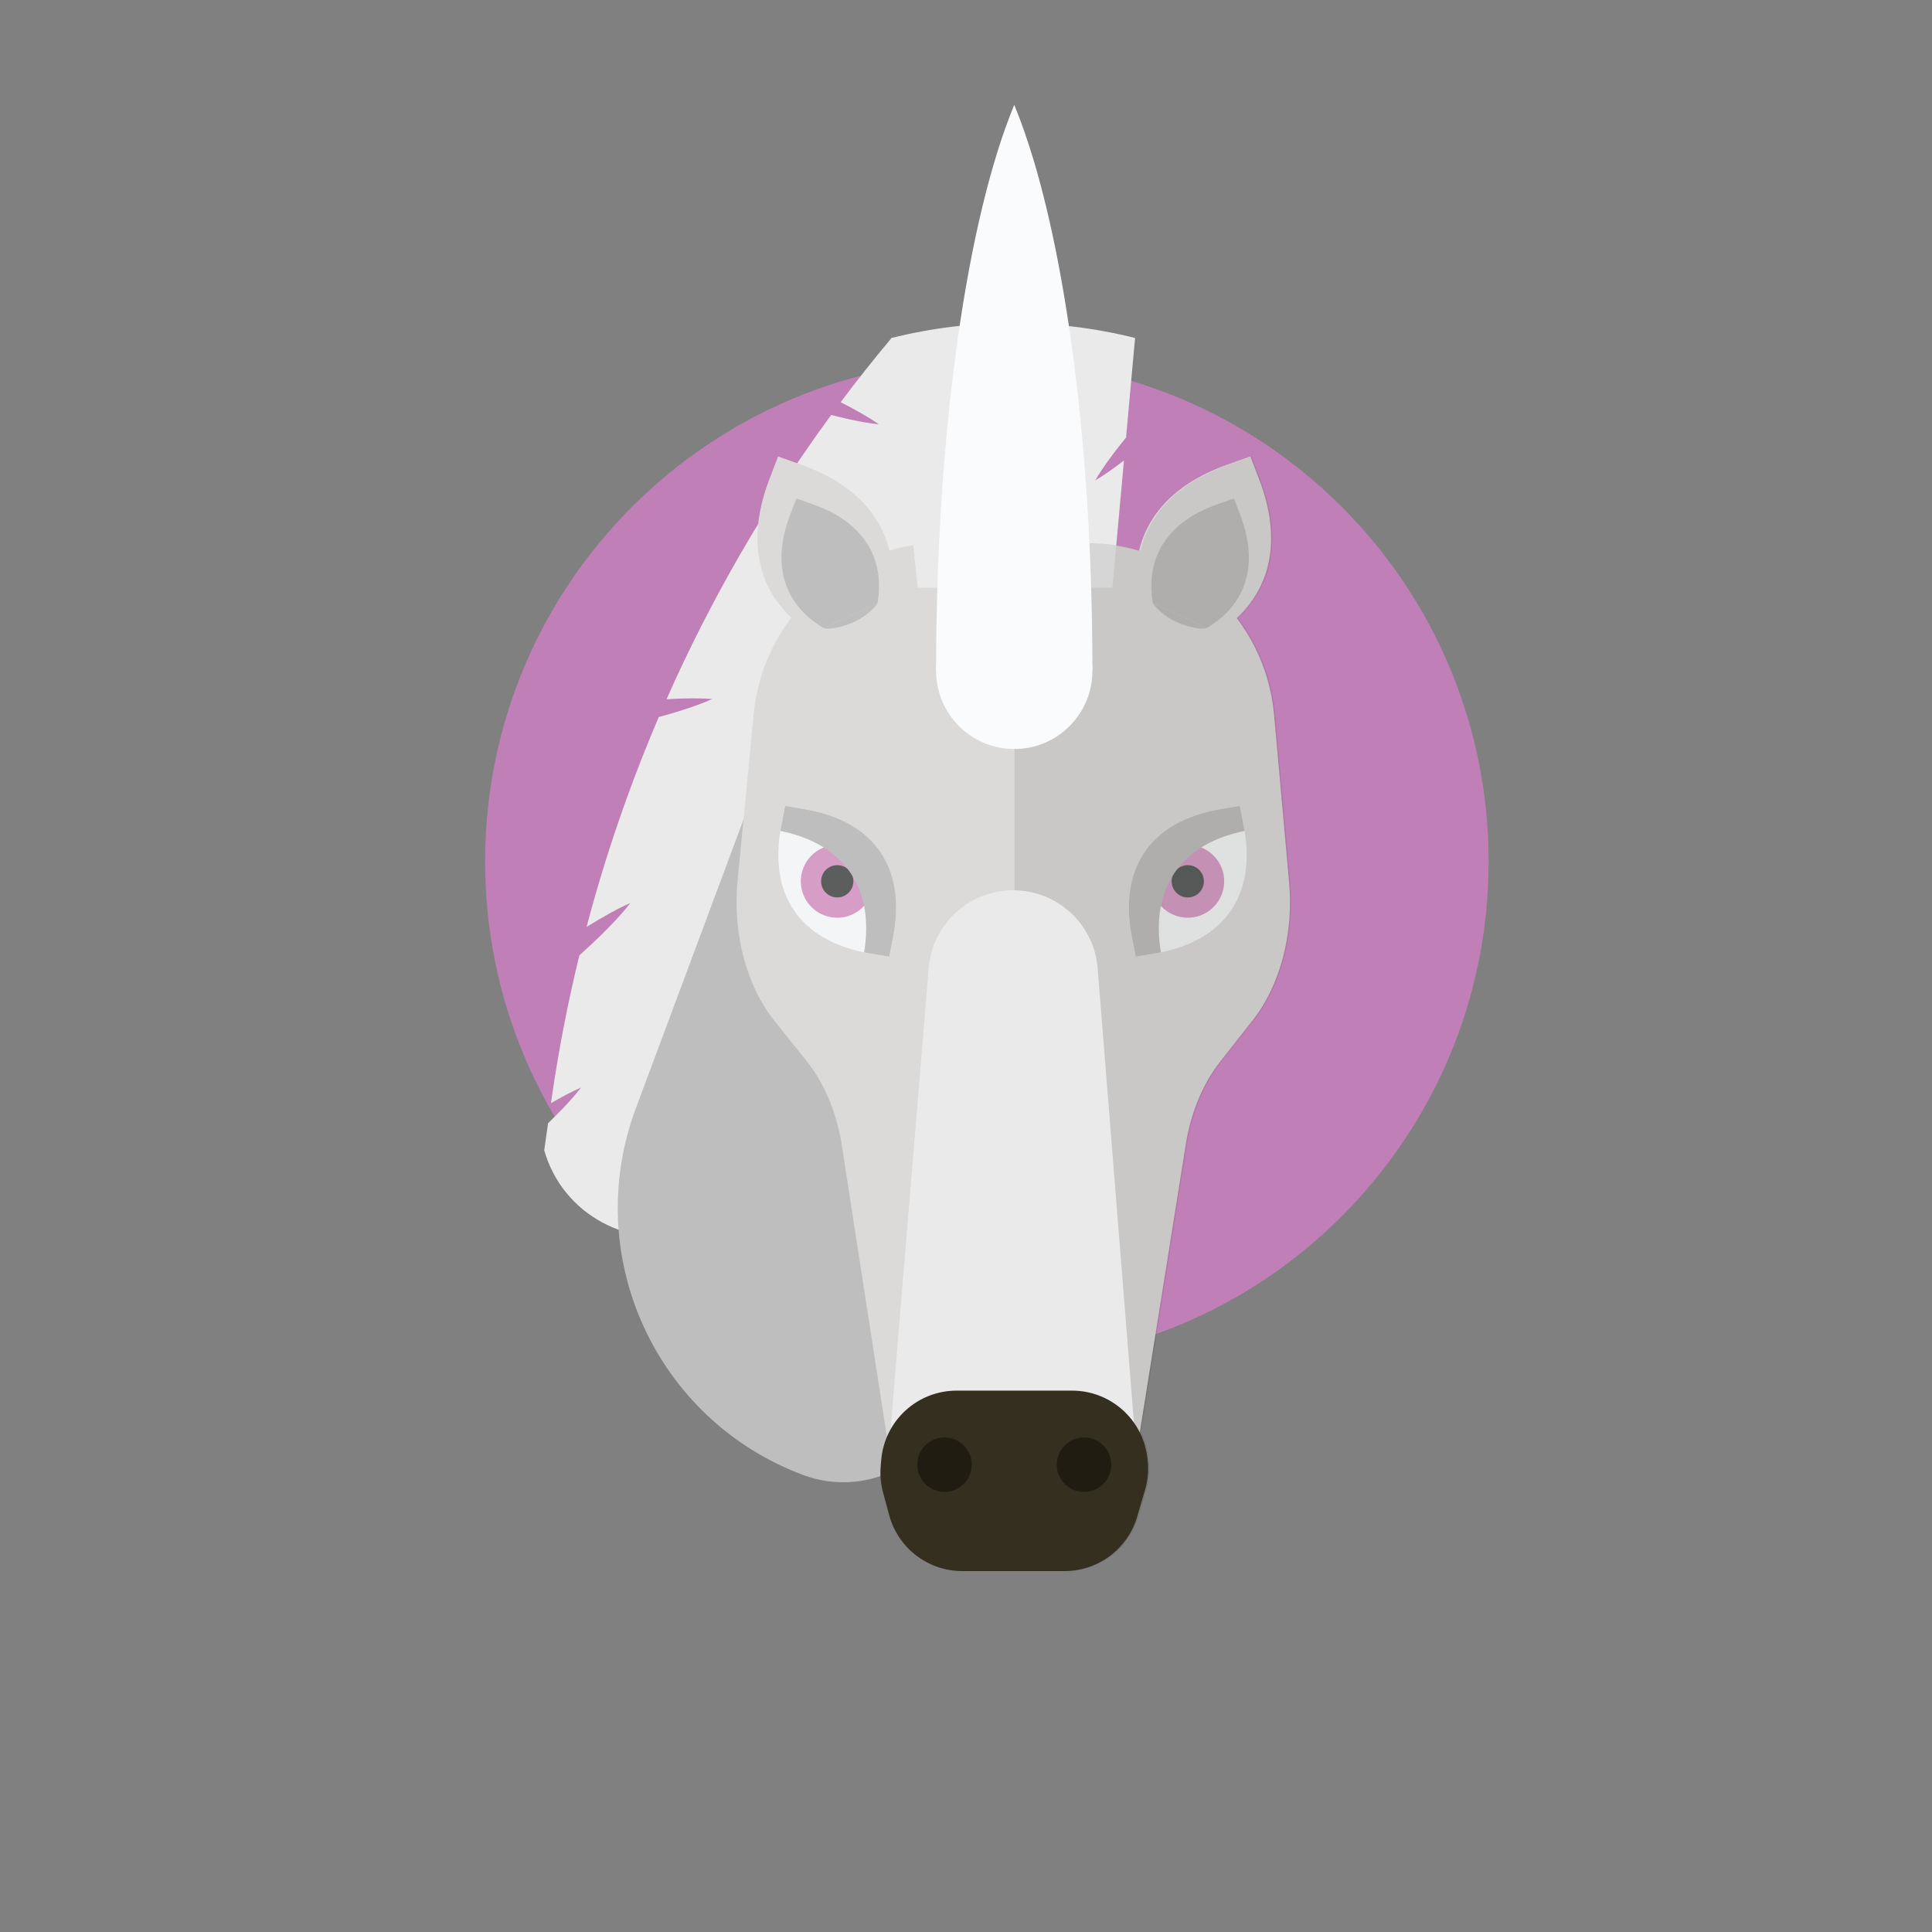 <?xml version="1.0" encoding="UTF-8" standalone="no"?><!DOCTYPE svg PUBLIC "-//W3C//DTD SVG 1.1//EN" "http://www.w3.org/Graphics/SVG/1.1/DTD/svg11.dtd"><svg width="100%" height="100%" viewBox="0 0 7220 7220" version="1.1" xmlns="http://www.w3.org/2000/svg" xmlnsXlink="http://www.w3.org/1999/xlink" xmlSpace="preserve" xmlnsSerif="http://www.serif.com/" style="fill-rule:evenodd;clip-rule:evenodd;stroke-linejoin:round;stroke-miterlimit:2;"><rect x="0" y="0" width="7220" height="7220" fill="#808080" stroke="none"/><rect id="MM7" x="0.754" y="0.233" width="7219.25" height="7219.25" style="fill:none;"/><g id="BG"><path d="M5563.1,3219.7c-0,1035.6 -839.517,1875.11 -1875.11,1875.11c-1035.6,-0 -1875.11,-839.517 -1875.11,-1875.11c-0,-1035.6 839.516,-1875.11 1875.11,-1875.11c1035.6,-0 1875.11,839.512 1875.11,1875.11" style="fill:#c080b7;fill-rule:nonzero;"/><path d="M3939.12,1550.01l-1297.96,3035.62l-46.788,14.83c-238.541,75.5 -492.296,-61.125 -560.583,-301.83l14.454,-101.166c34.792,-33.463 64.921,-64.625 89.458,-92.459c12.709,-14.462 23.88,-27.958 33.459,-40.458c-31.334,13.375 -69.329,33.121 -112.204,58.121l1.329,-9.329c26.166,-183.084 61.171,-364.25 104.754,-542.921l-0,-0.038c64.083,-57.375 117.708,-110.5 156.958,-155.041c12.704,-14.459 23.871,-27.959 33.454,-40.5c-43.329,18.541 -99.333,49.166 -163.375,89.208c70.834,-268.125 161.125,-530.254 269.838,-784.421c58.079,-15.662 109.121,-31.704 150.746,-47.329c18.041,-6.75 34.25,-13.417 48.587,-19.958c-43.625,-3.75 -101.837,-3.5 -170.379,0.75c165.708,-374.167 371.792,-730.459 615.25,-1062.3c46.921,12.046 89.463,21.375 126.129,27.671c18.954,3.246 36.329,5.662 51.996,7.246c-34.829,-24.58 -83.542,-52.792 -142.621,-82.746c61.084,-81.542 124.496,-161.546 190.121,-239.917l607.375,286.958Z" style="fill:#eaeaeb;fill-rule:nonzero;"/><path d="M3001.71,5512.16l0.004,0c222.133,82.838 469.354,-30.087 552.187,-252.216l642.167,-1722.04c82.833,-222.133 -30.087,-469.358 -252.221,-552.191l-595.587,-222.096c-222.134,-82.838 -469.354,30.083 -552.192,252.216l-420.062,1126.45c-205.496,551.063 74.641,1164.38 625.704,1369.88" style="fill:#bfbebe;fill-rule:nonzero;"/><path d="M4681.57,3812.61l-121.738,154.867c-61.404,78.116 -105.141,179.808 -125.787,292.479l-187.213,1172.19l-922.8,0l-180.325,-1166.63c-20.616,-116.146 -65.716,-220.854 -129.404,-300.425l-119.817,-149.704c-105.354,-131.634 -157.129,-328.254 -138.104,-524.454l60.554,-624.405c35.038,-361.25 338.655,-636.841 701.596,-636.841l540.713,-0c364.921,-0 669.504,278.512 702.075,641.979l56.096,626.058c17.241,192.467 -33.459,384.642 -135.846,514.892" style="fill:#dbdad9;fill-rule:nonzero;"/><path d="M4241.87,1263.01l-0,0.042l-33.834,372.041c-34.75,42.667 -64.25,81.871 -87.375,116.125c-10.791,15.959 -20.125,30.75 -28.037,44.417c30.329,-17.833 66.829,-43.296 107.666,-75l-43.212,475.287l-727.583,0l-98.125,-932.87c298.916,-74.625 611.583,-74.625 910.5,-0.042" style="fill:#eaeaeb;fill-rule:nonzero;"/><path d="M2934.35,3011.59l-14.617,74.583c-50.329,256.963 70.529,432.15 328.617,476.338l74.917,12.821l14.616,-74.588c50.329,-256.958 -70.529,-432.142 -328.621,-476.333l-74.912,-12.821Z" style="fill:#f4f5f6;fill-rule:nonzero;"/><path d="M3051.49,3181.4c-61.892,42.7 -77.45,127.487 -34.754,189.379c42.7,61.896 127.491,77.454 189.383,34.754c61.892,-42.696 77.45,-127.488 34.754,-189.379c-42.7,-61.896 -127.491,-77.454 -189.383,-34.754" style="fill:#d69dc7;fill-rule:nonzero;"/><path d="M3094.56,3243.82c-27.417,18.917 -34.308,56.475 -15.392,83.896c18.913,27.417 56.471,34.304 83.888,15.392c27.421,-18.913 34.312,-56.475 15.396,-83.892c-18.913,-27.417 -56.475,-34.308 -83.892,-15.396" style="fill:#5b5e5d;fill-rule:nonzero;"/><path d="M2934.35,3011.59l-14.617,74.583c-1.271,6.446 -2.404,12.796 -3.45,19.125c238.654,48.138 352.704,213.454 312.963,453.646c6.296,1.275 12.633,2.467 19.104,3.567l74.917,12.821l14.616,-74.588c50.329,-256.958 -70.529,-432.142 -328.621,-476.333l-74.912,-12.821Z" style="fill:#bfbebe;fill-rule:nonzero;"/><path d="M4633.21,3011.59l14.613,74.583c50.329,256.963 -70.529,432.15 -328.617,476.338l-74.912,12.821l-14.617,-74.588c-50.329,-256.958 70.529,-432.142 328.621,-476.333l74.912,-12.821Z" style="fill:#f4f5f6;fill-rule:nonzero;"/><path d="M4516.07,3181.4c61.891,42.7 77.454,127.487 34.754,189.379c-42.7,61.896 -127.488,77.454 -189.379,34.754c-61.896,-42.696 -77.454,-127.488 -34.754,-189.379c42.7,-61.896 127.487,-77.454 189.379,-34.754" style="fill:#d69dc7;fill-rule:nonzero;"/><path d="M4473,3243.82c27.417,18.917 34.309,56.475 15.396,83.896c-18.916,27.417 -56.471,34.304 -83.887,15.392c-27.421,-18.913 -34.313,-56.475 -15.4,-83.892c18.916,-27.417 56.475,-34.308 83.891,-15.396" style="fill:#5b5e5d;fill-rule:nonzero;"/><path d="M4633.21,3011.59l14.613,74.583c1.275,6.446 2.408,12.796 3.45,19.125c-238.65,48.138 -352.7,213.454 -312.963,453.646c-6.291,1.275 -12.629,2.467 -19.104,3.567l-74.912,12.821l-14.617,-74.588c-50.329,-256.958 70.529,-432.142 328.621,-476.333l74.912,-12.821Z" style="fill:#bfbebe;fill-rule:nonzero;"/><path d="M4532.81,2376.48l-279.483,-129.041c-40.438,-236.155 76.537,-419.83 332.195,-510.559l87.367,-30.979l33.088,86.592c96.75,253.441 32.816,461.604 -173.167,583.987" style="fill:#dbdad9;fill-rule:nonzero;"/><path d="M4510.11,2346.93l-201.863,-93.2c-29.208,-170.575 55.279,-303.242 239.938,-368.767l63.1,-22.379l23.896,62.546c69.883,183.054 23.704,333.404 -125.071,421.8" style="fill:#bfbebe;fill-rule:nonzero;"/><path d="M3047.87,2376.48l279.479,-129.041c40.438,-236.155 -76.533,-419.83 -332.195,-510.559l-87.367,-30.979l-33.083,86.592c-96.755,253.441 -32.821,461.604 173.166,583.987" style="fill:#dbdad9;fill-rule:nonzero;"/><path d="M3077.46,2346.93l201.863,-93.2c29.208,-170.575 -55.279,-303.242 -239.942,-368.767l-63.1,-22.379l-23.896,62.546c-69.883,183.054 -23.7,333.404 125.075,421.8" style="fill:#bfbebe;fill-rule:nonzero;"/><path d="M3077.46,2346.93c21.129,6.725 66.159,-1.667 111.438,-21.458c43.246,-18.909 79.312,-52.05 90.425,-71.742" style="fill:#bfbebe;fill-rule:nonzero;"/><path d="M4510.16,2346.93c-21.13,6.725 -66.159,-1.667 -111.438,-21.458c-43.246,-18.909 -79.312,-52.05 -90.425,-71.742" style="fill:#bfbebe;fill-rule:nonzero;"/><g opacity="0.1"><path d="M4686.2,3812.6l-121.708,154.875c-61.413,78.125 -105.163,179.833 -125.788,292.5l-174.587,1093.13c13.583,27.162 23.004,56.912 27.291,88.454l1.209,8.75c5.333,39.463 2.291,79.625 -8.917,117.833l-29.458,100.088c-35.375,120.371 -145.834,202.996 -271.246,202.996l-191.754,-0l-0,-3841.54l272.629,0c68.537,0 134.954,9.829 197.829,28.204c34.542,-144.458 146.254,-256.329 328.458,-321l87.375,-30.995l33.084,86.625c81.004,212.166 49.291,392.541 -84,517.495c77.041,101.963 127.171,225.875 139.337,361.671l56.084,626.042c17.245,192.454 -33.421,384.621 -135.838,514.871" style="fill:#201c12;fill-rule:nonzero;"/></g><path d="M4082.42,2507.07l-584.175,0c0,-903.854 117.479,-1693.06 292.088,-2115.25c25.633,62.117 50.087,131.958 73.075,208.942c133.521,447.525 219.012,1135.1 219.012,1906.31" style="fill:#fafbfc;fill-rule:nonzero;"/><path d="M4082.42,2507.07c0,161.317 -130.771,292.088 -292.087,292.088c-161.313,-0 -292.088,-130.771 -292.088,-292.088c0,-161.317 130.775,-292.092 292.088,-292.092c161.316,0 292.087,130.775 292.087,292.092" style="fill:#fafbfc;fill-rule:nonzero;"/><path d="M4246.84,5432.15l-926.113,0l149.809,-1814.52c13.562,-164.284 150.854,-290.704 315.695,-290.704c165.167,-0 302.613,126.904 315.763,291.55l144.846,1813.67Z" style="fill:#eaeaeb;fill-rule:nonzero;"/><path d="M3978.34,5871.23l-382.479,0c-127.821,0 -239.741,-85.75 -273.008,-209.162l-22.971,-85.213c-8.604,-31.908 -11.546,-65.075 -8.692,-97.996l2.046,-23.625c12.659,-146.158 135,-258.358 281.704,-258.358l431.655,-0c141.45,-0 261.141,104.533 280.179,244.7l1.187,8.725c5.363,39.462 2.325,79.612 -8.912,117.825l-29.442,100.117c-35.387,120.345 -145.833,202.987 -271.267,202.987" style="fill:#342f1f;fill-rule:nonzero;"/><path d="M4152.88,5473.61c0,56.23 -45.583,101.813 -101.812,101.813c-56.229,-0 -101.809,-45.583 -101.809,-101.813c0,-56.229 45.58,-101.812 101.809,-101.812c56.229,-0 101.812,45.583 101.812,101.812" style="fill:#201c12;fill-rule:nonzero;"/><path d="M3631.42,5473.61c0,56.23 -45.579,101.813 -101.812,101.813c-56.229,-0 -101.809,-45.583 -101.809,-101.813c0,-56.229 45.58,-101.812 101.809,-101.812c56.233,-0 101.812,45.583 101.812,101.812" style="fill:#201c12;fill-rule:nonzero;"/></g></svg>